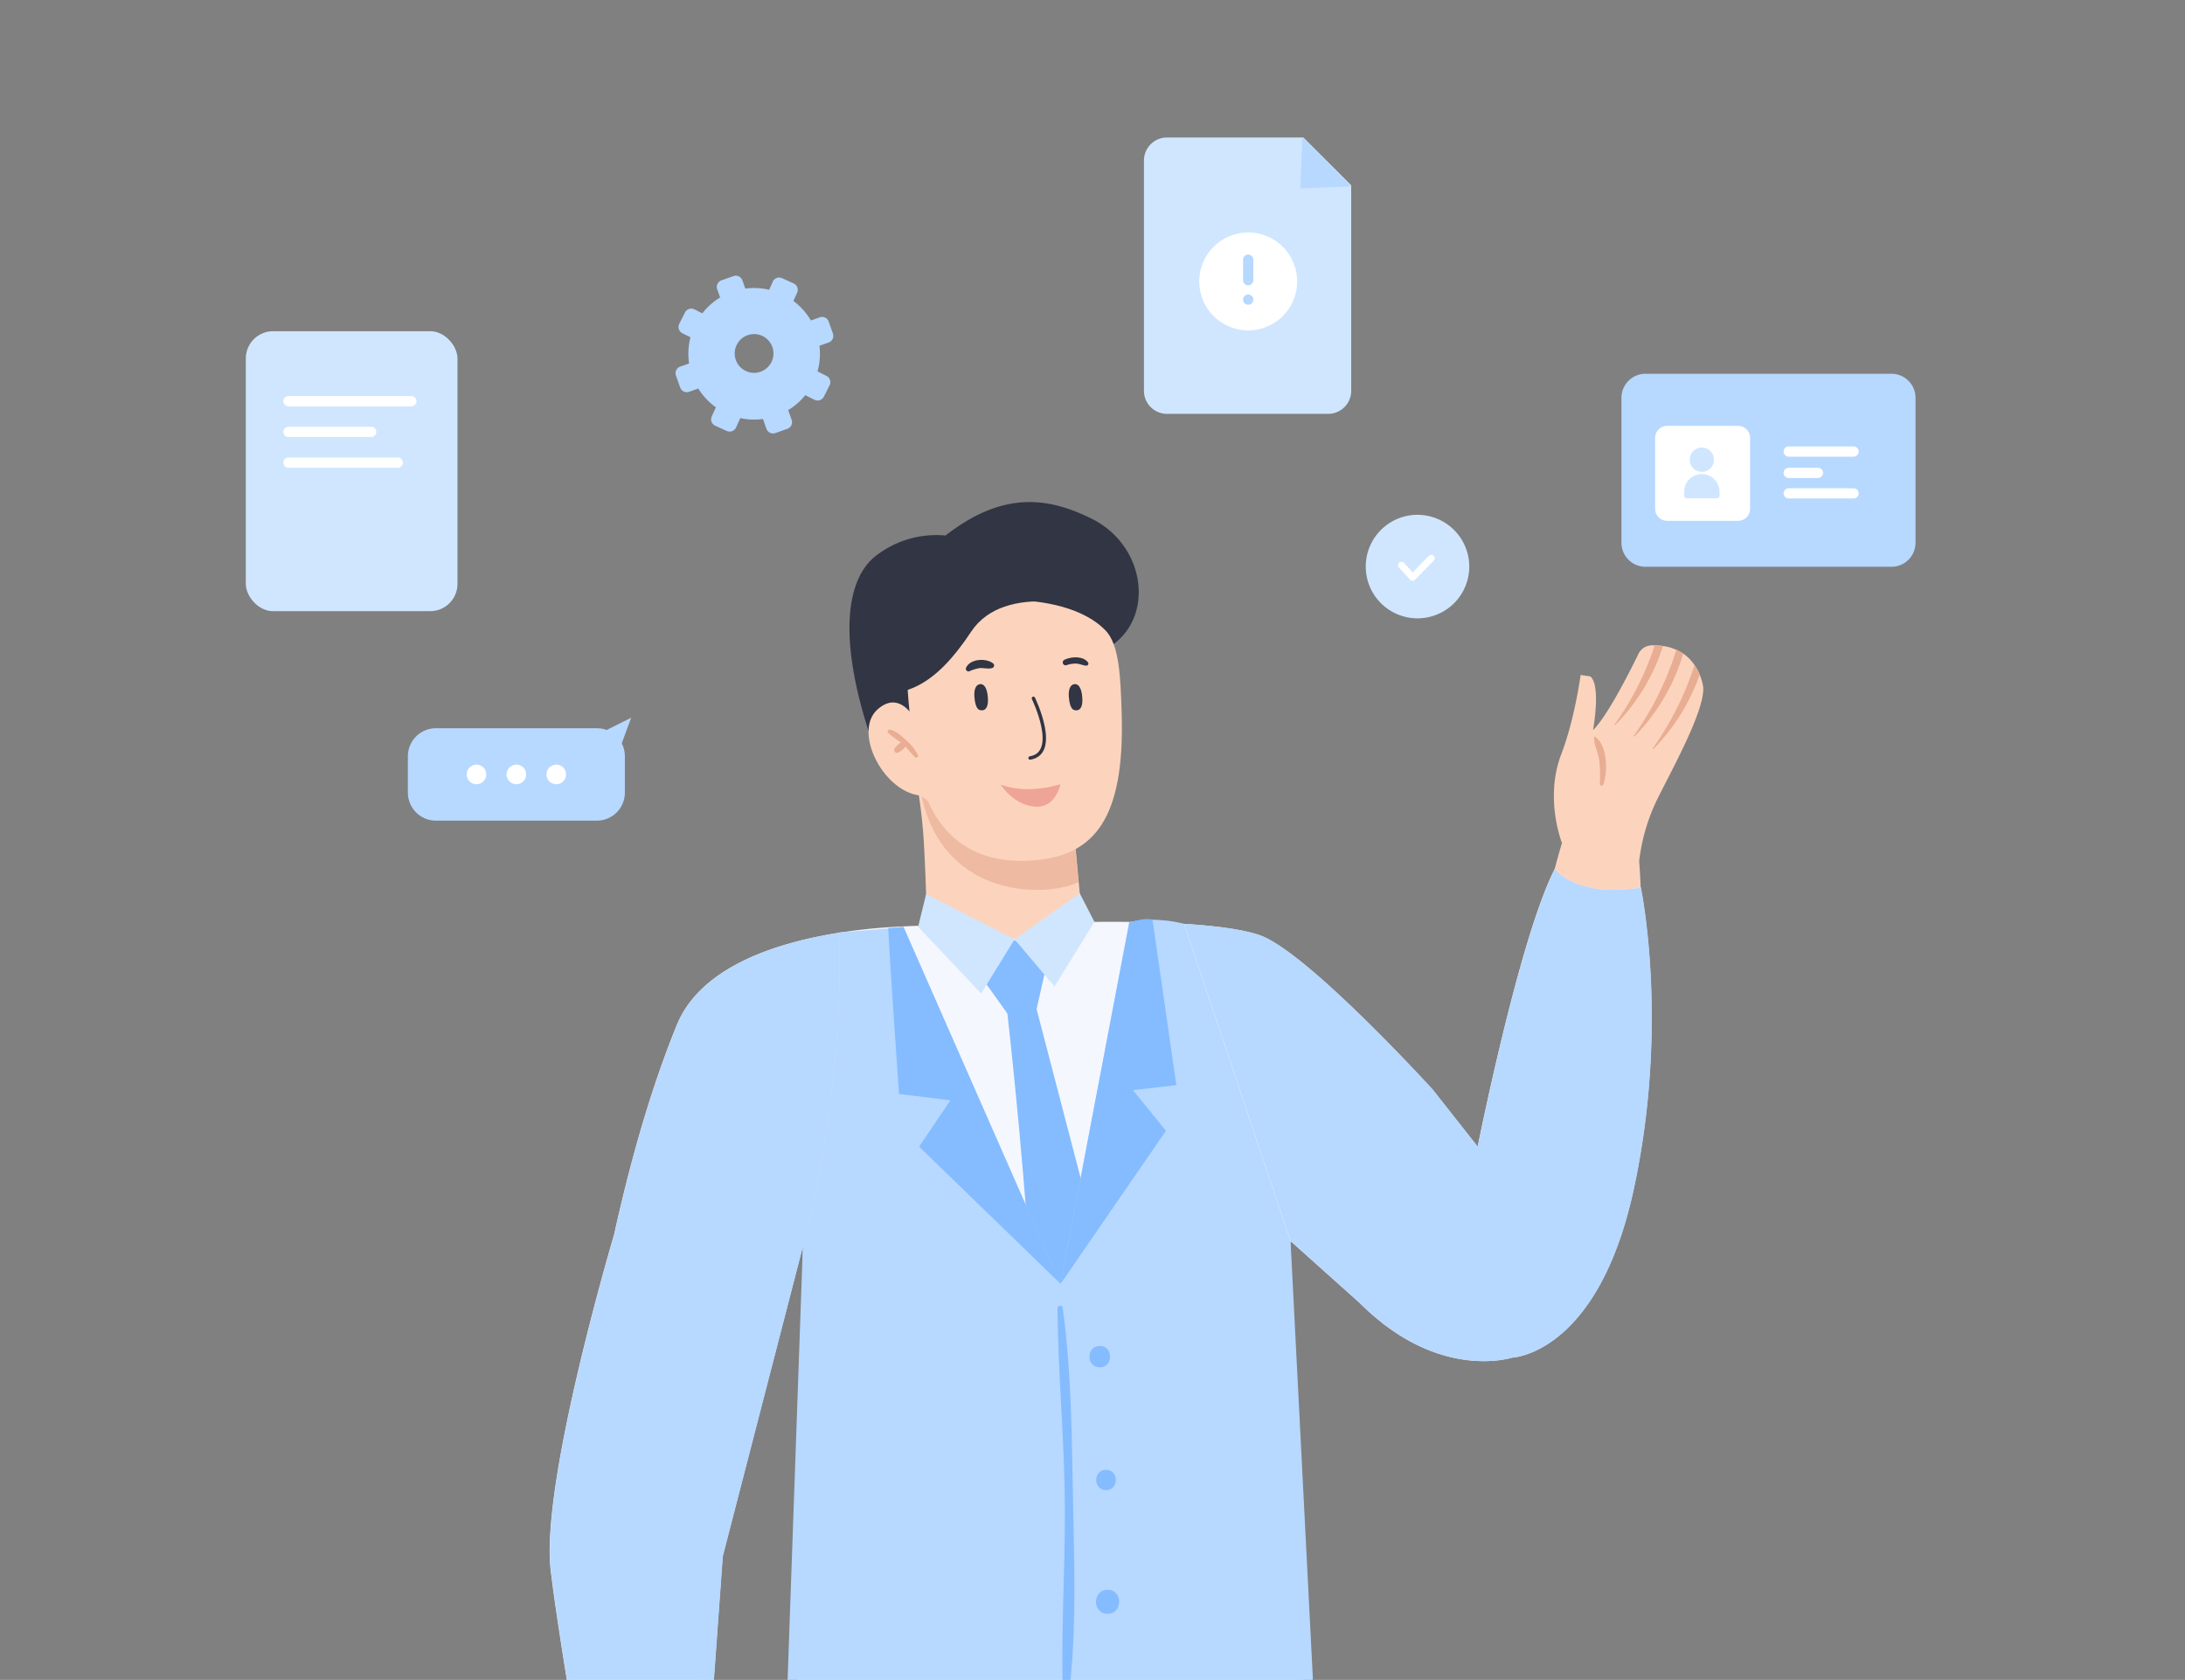 <svg xmlns="http://www.w3.org/2000/svg" width="640" height="492" viewBox="0 0 640 492">
    <rect x="0" y="0" width="640" height="492" fill="#808080" stroke="none"/>
    <defs>
        <clipPath id="6wmqdqpx3a">
            <path style="fill:#b7d8ff" d="M0 0h640v492H0z"/>
        </clipPath>
        <clipPath id="mbwq95mw6b">
            <path data-name="사각형 17631" transform="translate(286.896 24.534)" style="fill:none" d="M0 0h80.938v80.938H0z"/>
        </clipPath>
    </defs>
    <g data-name="illust_640_개요1" style="clip-path:url(#6wmqdqpx3a)">
        <g data-name="man">
            <path data-name="패스 22088" d="M341.861 375.363A21.324 21.324 0 0 1 318.4 381.3c-11.585-4.187-31.383-15.041-62.4-42.36-.935-.813-1.911-1.626-2.846-2.48 0 0-20.042-39.473 1.5-71.06a3.2 3.2 0 0 1 4.594-.732c1.87 1.5 4.838 3.984 9.066 7.765 9.838 8.821 26.464 24.8 51.832 52.36 0 0 14.512-59.393 21.667-85.248.813-3.09 1.539-5.679 2.149-7.631l22.6 5.266s.252 2.853.455 7.771c1.138 24.311 2.2 99.193-25.164 130.414" style="fill:#fcd4bd" transform="translate(113.55 15)"/>
            <path data-name="패스 22089" d="M343.969 231.913s13.319 11.723 22.6 5.266a56.488 56.488 0 0 1 5.05-17.576c4.225-8.663 14.126-26.231 13.721-33.28a14.178 14.178 0 0 0-1.048-3.74 13.118 13.118 0 0 0-1.507-2.8 12.654 12.654 0 0 0-3.31-3.363 13.035 13.035 0 0 0-2.018-1.1 14.449 14.449 0 0 0-3.9-1.13 22.087 22.087 0 0 0-2.422-.188h-.888a4.437 4.437 0 0 0-3.9 2.529c-2.583 5.327-9.174 18.322-13.291 22.3 0 0 2.422-13.129-.806-15.738l-2.826-.4s-1.721 12.941-5.676 23.218c-4.977 13.022.222 26 .222 26" style="fill:#fcd4bd" transform="translate(113.55 15)"/>
            <path data-name="패스 22090" d="M359.378 197.192c-.081.134.108.269.188.161a57.944 57.944 0 0 0 13.991-23.164 22.087 22.087 0 0 0-2.422-.188 85.674 85.674 0 0 1-11.757 23.191" style="fill:#e8ad92" transform="translate(113.55 15)"/>
            <path data-name="패스 22091" d="M364.974 200.528c-.081.108.108.242.215.162a57.8 57.8 0 0 0 14.286-24.268 13.117 13.117 0 0 0-2.017-1.1 89.3 89.3 0 0 1-12.484 25.209" style="fill:#e8ad92" transform="translate(113.55 15)"/>
            <path data-name="패스 22092" d="M370.571 204.16c-.081.108.108.242.215.162a58.648 58.648 0 0 0 13.506-21.739 13.03 13.03 0 0 0-1.507-2.8 88.907 88.907 0 0 1-12.214 24.375" style="fill:#e8ad92" transform="translate(113.55 15)"/>
            <path data-name="패스 22093" d="M353.633 200.746c3.678 2.5 3.774 10.225 2.457 13.967-.179.51-1.045.56-1.037-.087a39.73 39.73 0 0 0-.231-7.3c-.362-2.1-1.539-4.292-1.467-6.4 0-.127.147-.265.278-.176" style="fill:#e8ad92" transform="translate(113.55 15)"/>
            <path data-name="패스 22094" d="M249.341 418.974s-60.572 15.163-115.616 0c0 0-9.634-53.458-12.114-68.988-4.716-29.229-19.31-65.206-23.253-74.6a2.946 2.946 0 0 1 1.219-3.659c5.244-3.211 20.611-11.058 41.954-14.228a121.46 121.46 0 0 1 16.383-1.342s-.041-3.821-.2-9.269c-.122-3.7-.284-8.13-.528-12.643a156.026 156.026 0 0 0-1.911-18.293s19.026 16.586 45.653 11.138l1.789 19.554.04.366.773 8.049s9.838-.04 21.3.9c11.992.935 25.773 2.927 32.2 7.073 25.571 16.424-7.683 155.944-7.683 155.944" style="fill:#fcd4bd" transform="translate(113.55 15)"/>
            <path data-name="패스 22095" d="M123.139 328.372c-2.016 6.333-4.621 14.754-7.435 24.1-9.115 30.247-20.629 70.512-22.613 82.911-2.048 12.884-1.858 73.7-1.665 98.291.017 6.391.07 10.342.07 10.342-7.323 14.216-24.763 9.587-24.763 9.587s-1.1-5.06-2.65-13.356c-4.548-23.745-13.151-73.9-11.548-105.322.8-15.712 13.258-72.089 24.977-113.239 6.081-21.359 11.924-38.658 15.844-43.963a21.317 21.317 0 0 1 15.494-8.977c22.1-1.658 21.775 36.137 14.289 59.625" style="fill:#fcd4bd" transform="translate(113.55 15)"/>
            <path data-name="패스 22096" d="M367.025 244.95c-19 3.13-25.2-5.407-25.2-5.407-10.362 20.133-22.566 81.292-22.566 81.292l-13.179-16.713s-36.78-40.389-50.699-45.232-51.855-3.827-51.855-3.827l-.772-8.049-.041-.366c-8.821 11.491-19.087 13.449-19.087 13.449-14.128-2.176-21.532-9.784-25.841-10.516.162 5.448.129 6.58.129 6.58-3.157.044-61.133-.6-73.24 29.062-9.208 22.558-15.056 46.491-18.385 61.466 0 0-21.592 72.46-18.544 98.208s16.041 98.312 16.041 98.312 14.611 4.716 27.64-9.533l6.7-92.912 23.474-90.736c.022 1 2.233 103.119-4.826 173.057-.051.509.257.978.883 1.411 3.177 4.3 16.737 17.532 67.29 26.64l12.775-24.964 13.537 24.964s43.5-16.58 56.9-42.026a6.724 6.724 0 0 0 2.26-5.265c-9.887-121.181-5.959-155.364-5.959-155.364s11.758 10.544 20.128 18.01a70.135 70.135 0 0 0 6.614 5.878l.689.606c.059.052.124.051.185.084 20.032 15.207 37.239 9.563 37.239 9.563s25.153-.855 35.639-49.334 2.07-88.338 2.07-88.338" style="fill:#f5f7fe" transform="translate(113.55 15)"/>
            <path data-name="패스 22097" d="m121.668 350.249.006-.164c12.807-49.612 10.663-89.724 10.534-91.9-18.193 2.885-40.48 9.907-47.472 27.036-9.207 22.559-15.055 46.492-18.384 61.467 0 0-21.593 72.46-18.544 98.207s16.041 98.312 16.041 98.312 14.61 4.717 27.64-9.532l6.7-92.913 23.471-90.736c0 .022 0 .108.006.222" style="fill:#b7d8ff" transform="translate(113.55 15)"/>
            <path data-name="패스 22098" d="M268.539 478.77c-54.066 40.858-133.56 15.256-149.028 9.682-.694 11.991-1.571 23.7-2.674 34.633-.051.508.257.978.884 1.411 3.176 4.3 16.736 17.532 67.289 26.64l12.775-24.964 13.538 24.964s43.5-16.58 56.9-42.026a6.717 6.717 0 0 0 2.26-5.265 3054.492 3054.492 0 0 1-1.943-25.075" style="fill:#bdc9f8" transform="translate(113.55 15)"/>
            <path data-name="패스 22099" d="M367.087 244.95c-19 3.13-25.205-5.407-25.205-5.407-10.362 20.133-22.566 81.292-22.566 81.292l-13.179-16.713s-36.771-40.389-50.694-45.232c-5.143-1.789-13.562-2.777-22.135-3.313l31.207 92.972.008-.068s11.758 10.544 20.128 18.01a70.135 70.135 0 0 0 6.614 5.878l.689.606c.059.052.124.051.185.084 20.032 15.207 37.239 9.563 37.239 9.563s25.153-.855 35.639-49.334 2.07-88.338 2.07-88.338" style="fill:#b7d8ff" transform="translate(113.55 15)"/>
            <path data-name="패스 22100" d="m173.834 271.082 7.691 10.768 8.549-1.3 3.818-16.968-11.276-3.482z" style="fill:#84bcff" transform="translate(113.55 15)"/>
            <path data-name="패스 22101" d="m157.71 246.891-2.341 9.554 18.464 19.532 9.792-15.881z" style="fill:#d0e6ff" transform="translate(113.55 15)"/>
            <path data-name="패스 22102" d="m183.626 260.1 11.7 13.825L207.021 255l-4.308-8.355z" style="fill:#d0e6ff" transform="translate(113.55 15)"/>
            <path data-name="패스 22103" d="M181.525 281.85s6.853 60.955 6.765 85.46l8.769 10.527L211.6 363.1l-21.525-82.556s-3.805-8.484-8.549 1.3" style="fill:#84bcff" transform="translate(113.55 15)"/>
            <path data-name="패스 22104" d="M271.009 476.8c-60.044 48.458-154.236 10.651-154.236 10.651l4.838-137.365c13.171-51.019 10.529-92 10.529-92l14.472-1.179 4.472-.365 45.978 104.517 20.164-105.939a30.316 30.316 0 0 1 9.594-.609 35.29 35.29 0 0 1 6.423 1.057l31.221 93.013z" style="fill:#b7d8ff" transform="translate(113.55 15)"/>
            <path data-name="패스 22105" d="m151.084 256.445 45.978 104.518-41.384-40.125 9.146-13.577-15.041-1.871s-2.683-38.3-3.171-48.58z" style="fill:#84bcff" transform="translate(113.55 15)"/>
            <path data-name="패스 22106" d="m218.283 304.27 9.675 11.911-30.9 44.88 20.164-105.94c3.334-.813 3.984-1.1 6.789-.854l6.992 48.539z" style="fill:#84bcff" transform="translate(113.55 15)"/>
            <path data-name="패스 22107" d="M200.791 426.439c-.416-19.383-.394-39.262-3.1-58.482-.121-.862-1.505-.637-1.5.2.17 19.428 2.072 38.823 2.172 58.28.1 19.4-1.353 38.961-.447 58.328.029.623 1.056.845 1.154.156 2.743-19.207 2.128-39.129 1.713-58.484" style="fill:#84bcff" transform="translate(113.55 15)"/>
            <path data-name="패스 22108" d="M208.577 379.194c-4.026 0-4.032 6.257 0 6.257s4.033-6.257 0-6.257" style="fill:#84bcff" transform="translate(113.55 15)"/>
            <path data-name="패스 22109" d="M210.407 415.483c-3.822 0-3.828 5.939 0 5.939s3.828-5.939 0-5.939" style="fill:#84bcff" transform="translate(113.55 15)"/>
            <path data-name="패스 22110" d="M210.864 450.616c-4.516 0-4.524 7.019 0 7.019s4.524-7.019 0-7.019" style="fill:#84bcff" transform="translate(113.55 15)"/>
            <path data-name="패스 22111" d="M156.353 218.112c6.928 31.506 38.572 29.346 46 25.177l-1.327-14.253c-26.077 5.33-44.673-10.924-44.673-10.924" style="fill:#efbaa2" transform="translate(113.55 15)"/>
            <path data-name="패스 22112" d="M206.353 137c-12.417-6.2-25.771-8.549-42.938 4.838a28.883 28.883 0 0 0-20.188 5.778c-9.936 7.413-11.668 27.989 1.126 61.384l63.9-32.875c16.912-7.018 14.919-30.725-1.9-39.125" style="fill:#313544" transform="translate(113.55 15)"/>
            <path data-name="패스 22113" d="M210.276 169.644c4.041 4.2 4.376 13.633 4.713 24.061 1.021 31.565-8.434 41.425-24.557 43.161s-32.991-4.465-36.464-33.735c-1.736-14.635-3.588-28.156 1.736-34.479 7.938-9.426 42.169-11.907 54.572.992" style="fill:#fcd4bd" transform="translate(113.55 15)"/>
            <path data-name="패스 22114" d="M156.21 198.907s-4.934-13.074-12.721-6.145 2.974 26.678 14.883 25.213c0 0 1.632-14.6-2.162-19.068" style="fill:#fcd4bd" transform="translate(113.55 15)"/>
            <path data-name="패스 22115" d="M147.128 198.709c1.723.3 3.484 1.925 4.73 3.09a13.262 13.262 0 0 1 3.476 4.422c.2.528-.533.853-.892.519-1.008-.938-1.818-2.062-2.759-3.077a6.2 6.2 0 0 1-2.285 1.8c-.717.264-1.249-.627-.934-1.215a5.611 5.611 0 0 1 1.885-1.806 28.707 28.707 0 0 1-3.757-2.816.556.556 0 0 1 .536-.921" style="fill:#e8ad92" transform="translate(113.55 15)"/>
            <path data-name="패스 22116" d="M201.132 192.955s2.729 1.016 2.315-3.816c-.372-4.344-2.315-3.758-2.315-3.758s-1.9-.013-1.609 3.787 1.609 3.787 1.609 3.787" style="fill:#313544" transform="translate(113.55 15)"/>
            <path data-name="패스 22117" d="M173.474 192.955s2.729 1.016 2.315-3.816c-.372-4.344-2.315-3.758-2.315-3.758s-1.9-.013-1.61 3.787 1.61 3.787 1.61 3.787" style="fill:#313544" transform="translate(113.55 15)"/>
            <path data-name="패스 22118" d="M198.139 178.281c1.955-1 5.608-1.261 7.031.773a.606.606 0 0 1-.521.907c-.971-.049-1.828-.52-2.8-.6a7.882 7.882 0 0 0-3.055.47.851.851 0 0 1-.653-1.549" style="fill:#313544" transform="translate(113.55 15)"/>
            <path data-name="패스 22119" d="M169.384 180.667c1.114-2.774 5.958-3.038 8.025-1.318a.781.781 0 0 1-.342 1.295c-1.205.375-2.486-.079-3.735.035a12.228 12.228 0 0 0-2.995.942.78.78 0 0 1-.953-.954" style="fill:#313544" transform="translate(113.55 15)"/>
            <path data-name="패스 22120" d="M197.059 214.673s-9.43 3.178-17.539.1c0 0 3.66 5.907 9.932 6.468s7.607-6.564 7.607-6.564" style="fill:#efa498" transform="translate(113.55 15)"/>
            <path data-name="패스 22121" d="M188.169 207c8.773-1.462.974-17.476.974-17.476" style="stroke-linejoin:round;stroke-linecap:round;stroke:#313544;fill:none" transform="translate(113.55 15)"/>
            <path data-name="패스 22122" d="M210.007 165.467c-3.063-2.7-29.32-10.3-39.126 4.57C160.353 186 151.647 188.908 142.353 188s.559-22.858.559-22.858l13.614-19.86 17.4-.573 13.483-2.89 29.617 14.619z" style="fill:#313544" transform="translate(113.55 15)"/>
        </g>
        <g data-name="그룹 27637">
            <path data-name="패스 22129" d="M350.972 105.47h-47.214a6.753 6.753 0 0 1-6.745-6.745V31.276a6.755 6.755 0 0 1 6.745-6.745h39.964l14 14v60.195a6.752 6.752 0 0 1-6.745 6.744" style="fill:#d0e6ff" transform="translate(38.054 15.739)"/>
            <g data-name="그룹 27636">
                <path data-name="패스 22130" d="M327.552 52.356a14.333 14.333 0 1 1-14.333 14.333 14.333 14.333 0 0 1 14.333-14.333" style="fill:#fff" transform="translate(38.054 15.739)"/>
                <path data-name="패스 22131" d="M327.552 58.816a1.5 1.5 0 0 1 1.5 1.5v6a1.5 1.5 0 0 1-3 0v-6a1.5 1.5 0 0 1 1.5-1.5" style="fill:#b7d8ff" transform="translate(38.054 15.739)"/>
                <path data-name="패스 22132" d="M327.552 70.512a1.5 1.5 0 1 1-1.5 1.5 1.5 1.5 0 0 1 1.5-1.5" style="fill:#b7d8ff" transform="translate(38.054 15.739)"/>
            </g>
            <path data-name="패스 22133" d="m342.812 39.437.6-14.9 14.308 14.308z" style="fill:#b7d8ff" transform="translate(38.054 15.739)"/>
        </g>
        <g data-name="그룹 27633">
            <path data-name="패스 22134" d="M392.446 107.472h72.059a7.04 7.04 0 0 1 7.04 7.039v42.45a7.04 7.04 0 0 1-7.04 7.04h-72.059a7.039 7.039 0 0 1-7.039-7.04v-42.45a7.039 7.039 0 0 1 7.039-7.039" style="fill:#b7d8ff" transform="translate(89.523 1.996)"/>
            <g data-name="그룹 27632">
                <path data-name="패스 22135" d="M398.8 122.725h20.776a3.52 3.52 0 0 1 3.52 3.52v20.776a3.52 3.52 0 0 1-3.52 3.52H398.8a3.52 3.52 0 0 1-3.52-3.52v-20.776a3.52 3.52 0 0 1 3.52-3.52" style="fill:#fff" transform="translate(89.523 1.996)"/>
            </g>
            <g data-name="그룹 27739">
                <path transform="translate(491 131)" style="fill:none" d="M0 0h15v15H0z"/>
                <path data-name="Icon / Bold / Human / User_select" d="M.809 14.877A.809.809 0 0 1 0 14.068v-1.285a5.177 5.177 0 0 1 10.349 0v1.285a.809.809 0 0 1-.808.808zm.808-11.319a3.557 3.557 0 1 1 3.557 3.557 3.561 3.561 0 0 1-3.557-3.557z" transform="translate(493.309 131.076)" style="fill:#d0e6ff"/>
            </g>
            <path data-name="선 149" transform="translate(523.922 132.246)" style="stroke-width:3px;stroke:#fff;stroke-linecap:round;fill:none" d="M0 0h19"/>
            <path data-name="선 151" transform="translate(523.922 144.496)" style="stroke-width:3px;stroke:#fff;stroke-linecap:round;fill:none" d="M0 0h19"/>
            <path data-name="선 150" transform="translate(523.922 138.496)" style="stroke-width:3px;stroke:#fff;stroke-linecap:round;fill:none" d="M0 0h8.578"/>
        </g>
        <g data-name="그룹 27630">
            <path data-name="패스 22145" d="M418.817 353.954h47.158a8.2 8.2 0 0 0 8.2-8.2v-10.663a8.2 8.2 0 0 0-8.2-8.2h-47.158a8.2 8.2 0 0 0-8.2 8.2v10.662a8.2 8.2 0 0 0 8.2 8.2" style="fill:#b7d8ff" transform="translate(-291.145 -113.607)"/>
            <path data-name="패스 22146" d="m468.641 327.5 7.381-3.69-2.87 7.792z" style="fill:#b7d8ff" transform="translate(-291.145 -113.607)"/>
            <path data-name="패스 22147" d="M451.213 340.421a2.87 2.87 0 1 0 2.87-2.87 2.87 2.87 0 0 0-2.87 2.87" style="fill:#fff" transform="translate(-291.145 -113.607)"/>
            <path data-name="패스 22148" d="M439.522 340.421a2.87 2.87 0 1 0 2.87-2.87 2.87 2.87 0 0 0-2.87 2.87" style="fill:#fff" transform="translate(-291.145 -113.607)"/>
            <path data-name="패스 22149" d="M427.839 340.421a2.87 2.87 0 1 0 2.871-2.87 2.87 2.87 0 0 0-2.871 2.87" style="fill:#fff" transform="translate(-291.145 -113.607)"/>
        </g>
        <path data-name="패스 22576" d="m100.007 260.813-2.6.92a19.177 19.177 0 0 0-5.125-5.714l1.1-2.429a2.049 2.049 0 0 0-1.021-2.709l-3.4-1.54a2.047 2.047 0 0 0-2.709 1.021l-1.069 2.372a19.144 19.144 0 0 0-6.983-.334l-.858-2.42a2.046 2.046 0 0 0-2.61-1.245l-3.519 1.241a2.049 2.049 0 0 0-1.25 2.61l.859 2.414a19.128 19.128 0 0 0-5.217 4.643l-2.324-1.171a2.047 2.047 0 0 0-2.751.906l-1.679 3.331a2.047 2.047 0 0 0 .9 2.748l2.381 1.2a19.172 19.172 0 0 0-.4 7.668l-2.605.917a2.044 2.044 0 0 0-1.245 2.61l1.239 3.518a2.046 2.046 0 0 0 2.612 1.25l2.693-.953a19.187 19.187 0 0 0 5.151 5.492l-1.217 2.684a2.048 2.048 0 0 0 1.019 2.709l3.4 1.54a2.046 2.046 0 0 0 2.709-1.019l1.241-2.746a19.188 19.188 0 0 0 6.65.26l1.012 2.867a2.046 2.046 0 0 0 2.61 1.248l3.519-1.239a2.049 2.049 0 0 0 1.25-2.612l-1.012-2.869a19.117 19.117 0 0 0 5.013-4.377l2.691 1.355a2.046 2.046 0 0 0 2.748-.907l1.679-3.331a2.047 2.047 0 0 0-.907-2.748l-2.632-1.331a19.129 19.129 0 0 0 .561-7.508l2.7-.953a2.045 2.045 0 0 0 1.248-2.61l-1.239-3.518a2.048 2.048 0 0 0-2.612-1.248m-17.352 15.94a5.675 5.675 0 1 1 3.464-7.246 5.677 5.677 0 0 1-3.464 7.241" transform="translate(140.107 -167.872)" style="fill:#b7d8ff"/>
        <path data-name="패스 22152" d="M256.513 70.222A15.16 15.16 0 1 1 241.355 55a15.191 15.191 0 0 1 15.158 15.222" style="fill:#d0e6ff" transform="translate(173.843 95.775)"/>
        <path data-name="패스 22573" d="m68.944 219.544 3.271 3.543 5.451-5.587" transform="translate(341.554 -54)" style="stroke-width:2px;stroke:#fff;stroke-linejoin:round;stroke-linecap:round;fill:none"/>
        <g data-name="그룹 27635" transform="translate(-390.293 -105.816)">
            <rect data-name="사각형 17643" width="62" height="82" rx="8" transform="translate(462.293 202.816)" style="fill:#d0e6ff"/>
            <g data-name="그룹 27634">
                <path data-name="선 146" transform="translate(474.793 223.317)" style="stroke-width:3px;stroke:#fff;stroke-linecap:round;fill:none" d="M0 0h36"/>
                <path data-name="패스 22611" d="M0 0h24.225" transform="translate(474.793 232.317)" style="stroke-width:3px;stroke:#fff;stroke-linecap:round;fill:none"/>
                <path data-name="선 148" transform="translate(474.793 241.316)" style="stroke-width:3px;stroke:#fff;stroke-linecap:round;fill:none" d="M0 0h32"/>
            </g>
        </g>
    </g>
</svg>
